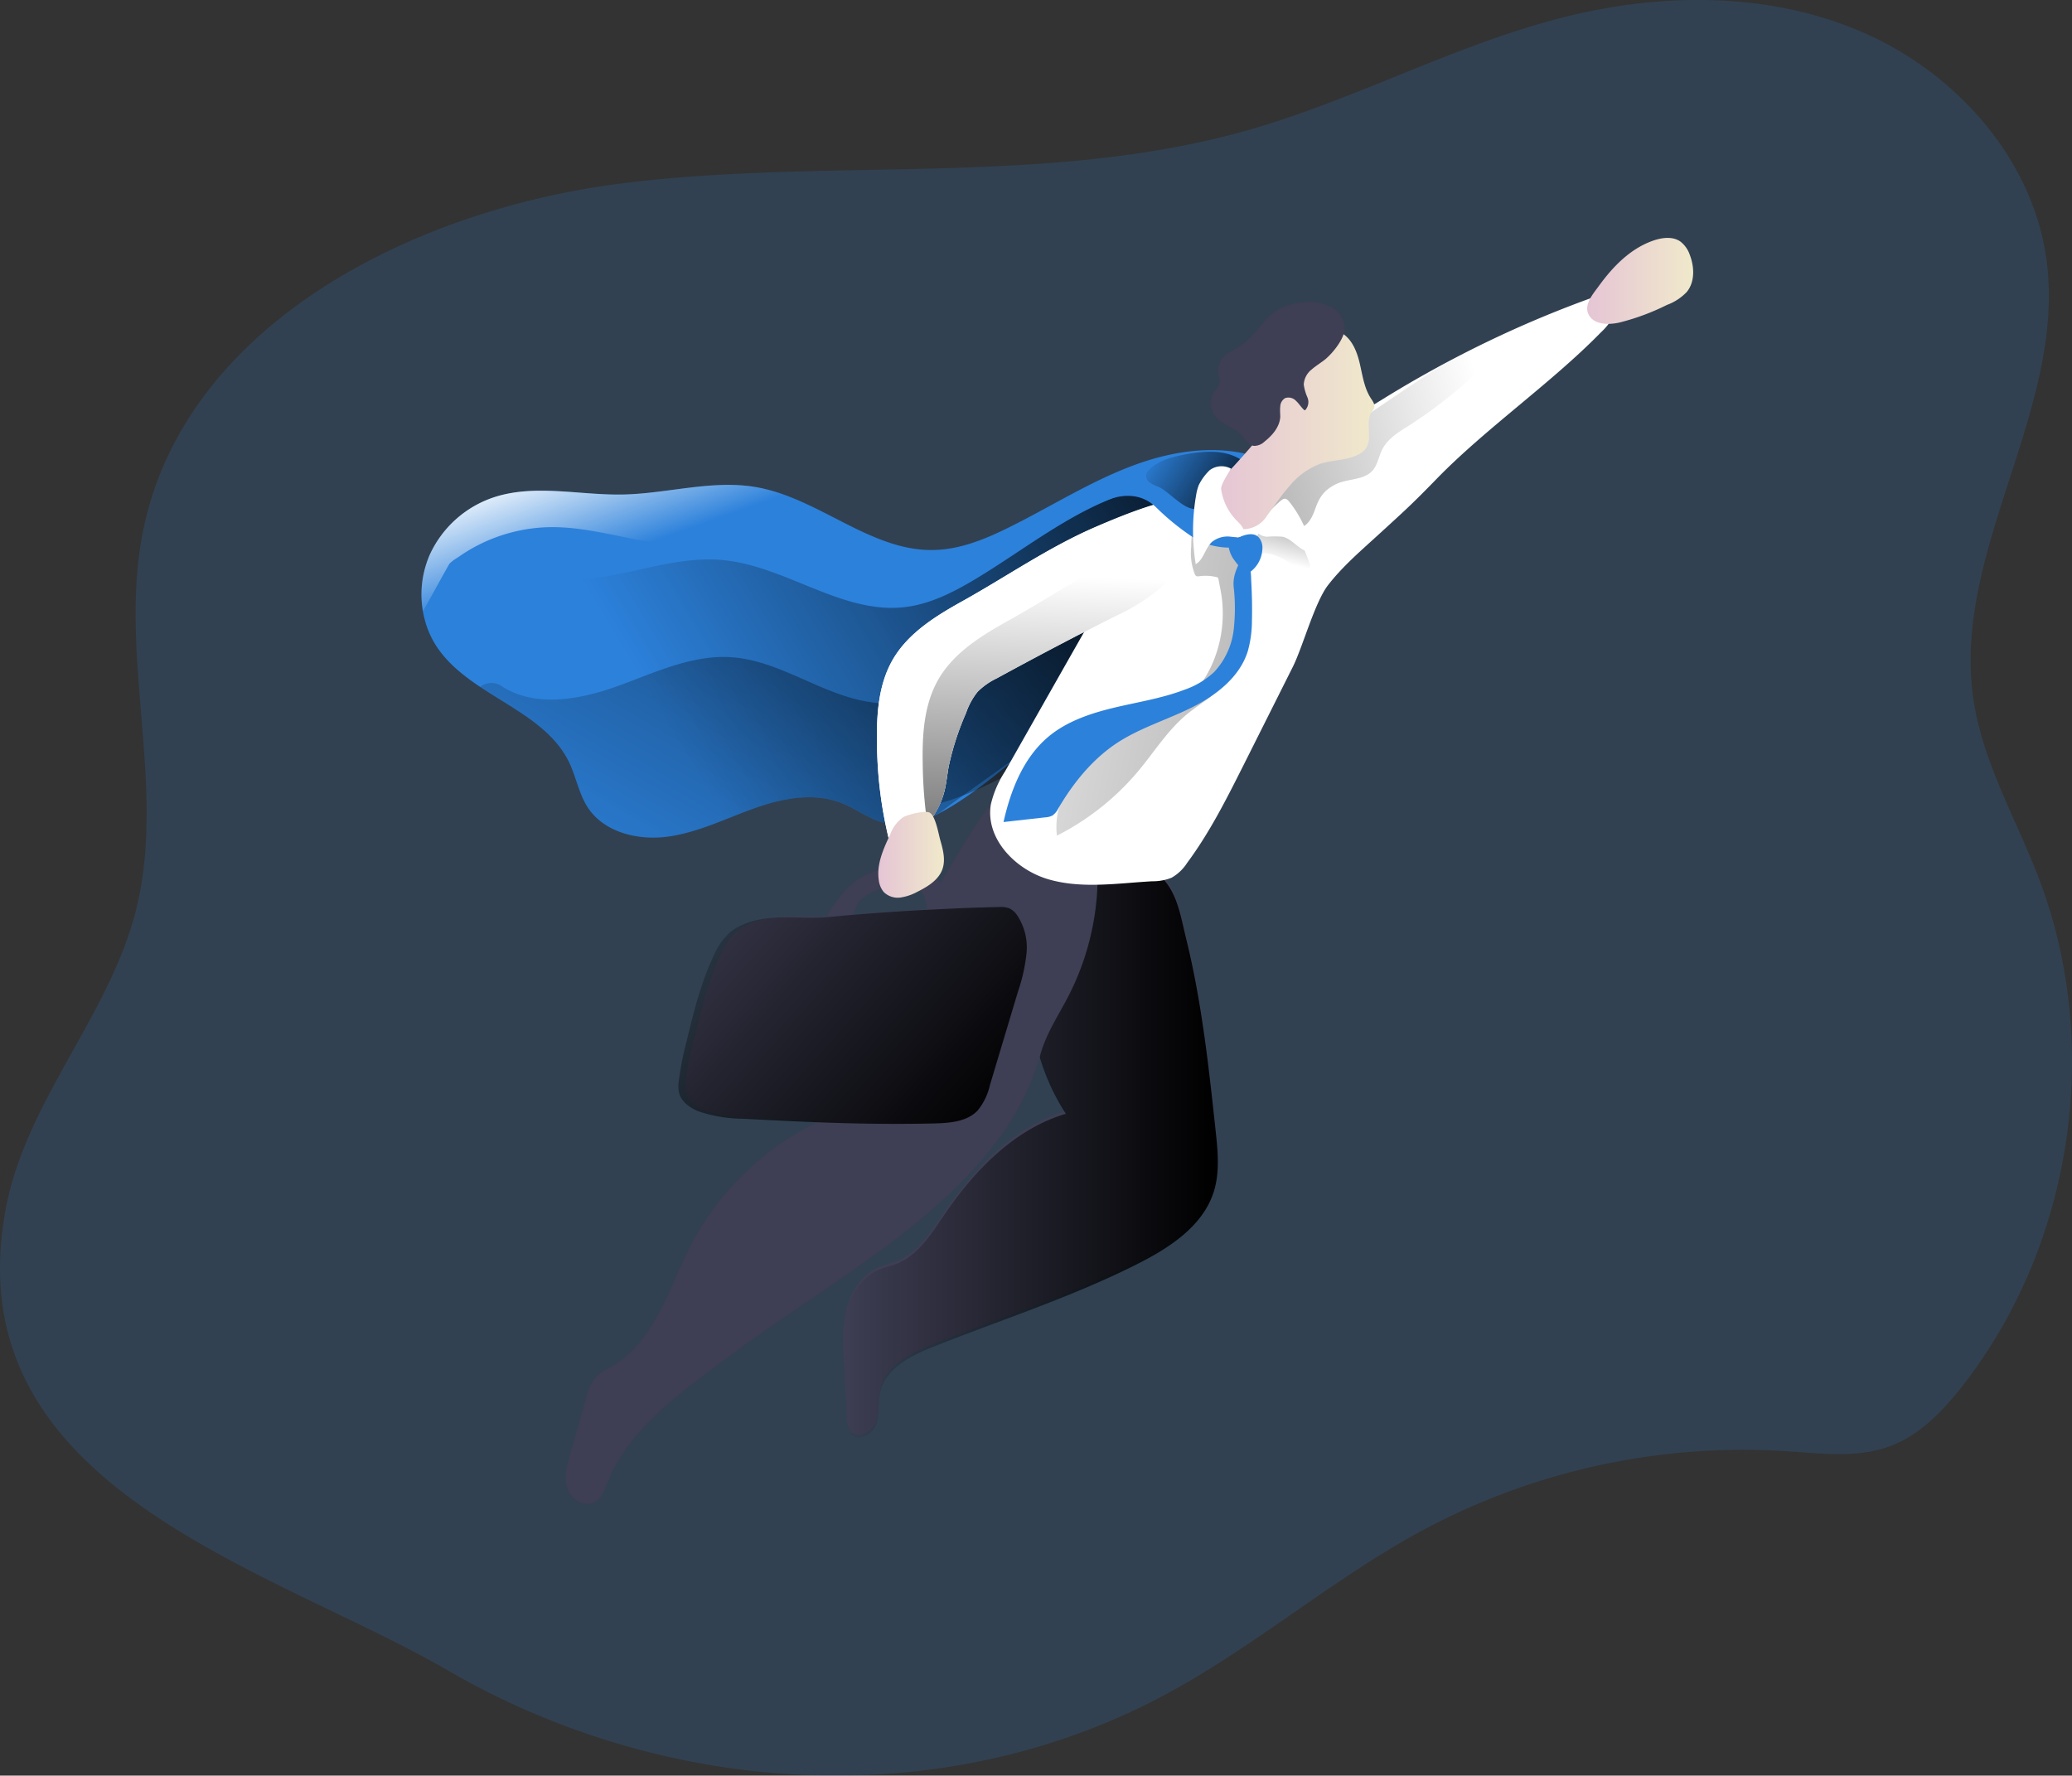 <svg id="Layer_1" data-name="Layer 1" xmlns="http://www.w3.org/2000/svg" xmlns:xlink="http://www.w3.org/1999/xlink" viewBox="0 0 441.75 378.59"><rect x="0" y="0" width="441.75" height="378.59" fill="#333333" stroke="none"/><defs><linearGradient id="linear-gradient" x1="209.16" y1="248.53" x2="289.06" y2="248.53" gradientUnits="userSpaceOnUse"><stop offset="0" stop-opacity="0"/><stop offset="0.99"/></linearGradient><linearGradient id="linear-gradient-2" x1="171.7" y1="157.71" x2="301.38" y2="79.9" xlink:href="#linear-gradient"/><linearGradient id="linear-gradient-3" x1="166.45" y1="202.92" x2="268.04" y2="27.82" xlink:href="#linear-gradient"/><linearGradient id="linear-gradient-4" x1="346.22" y1="90.69" x2="174.75" y2="138.24" xlink:href="#linear-gradient"/><linearGradient id="linear-gradient-5" x1="302.51" y1="123.4" x2="307.15" y2="104.27" gradientUnits="userSpaceOnUse"><stop offset="0" stop-opacity="0"/><stop offset="0.72" stop-opacity="0.51"/><stop offset="0.99"/></linearGradient><linearGradient id="linear-gradient-6" x1="212.37" y1="134.32" x2="525.52" y2="193.35" xlink:href="#linear-gradient"/><linearGradient id="linear-gradient-7" x1="367.81" y1="63.36" x2="390.42" y2="63.36" gradientUnits="userSpaceOnUse"><stop offset="0" stop-color="#e5c5d5"/><stop offset="0.42" stop-color="#ead4d1"/><stop offset="1" stop-color="#f0e9cb"/></linearGradient><linearGradient id="linear-gradient-8" x1="275.17" y1="98.31" x2="298.8" y2="113.2" xlink:href="#linear-gradient"/><linearGradient id="linear-gradient-9" x1="254.58" y1="126.27" x2="250.94" y2="232.66" xlink:href="#linear-gradient"/><linearGradient id="linear-gradient-10" x1="216.67" y1="185.72" x2="230.66" y2="185.72" xlink:href="#linear-gradient-7"/><linearGradient id="linear-gradient-11" x1="174.04" y1="185.63" x2="240.71" y2="245.2" xlink:href="#linear-gradient"/><linearGradient id="linear-gradient-12" x1="288.83" y1="94.84" x2="322.49" y2="94.84" xlink:href="#linear-gradient-7"/><linearGradient id="linear-gradient-13" x1="164.32" y1="121.14" x2="155.99" y2="97.78" gradientUnits="userSpaceOnUse"><stop offset="0.02" stop-color="#fff" stop-opacity="0"/><stop offset="1" stop-color="#fff"/></linearGradient></defs><title>Hero of Employe</title><path d="M279.31,364c18.63-10.28,35-24.37,53.71-34.41a144.66,144.66,0,0,1,77.3-16.7c7.45.49,15.2,1.52,22.19-1.12,6.27-2.38,11.12-7.45,15.25-12.73,23.42-29.89,29.92-72.21,16.55-107.76-4.84-12.88-12.12-25-14.15-38.66-4.67-31.36,19.45-61.47,15.68-92.95C463.24,38,447,19.43,427.08,10.59S384.1,1.8,363,7.1c-23.05,5.77-44.24,17.42-67.08,24-43.21,12.38-89.44,5.85-134,11.48S68.72,72.7,59.9,116.78c-5.33,26.62,5.2,54.8-1.58,81.09-5.71,22.11-23,40.08-27.5,62.48-12,60.18,55.83,77.08,94.08,99.28C171.69,386.78,231.25,390.53,279.31,364Z" transform="translate(-29.42 -3.47)" fill="#2c81db" opacity="0.18" style="isolation:isolate"/><path d="M288.59,244c.47,4.33.92,8.81-.38,13-2.3,7.36-9.45,12-16.33,15.46C258,279.44,243,284.29,228.53,290c-4.86,1.93-10.3,4.65-11.46,9.74-.52,2.28-.07,4.73-.88,6.91s-3.9,3.78-5.42,2a4.64,4.64,0,0,1-.8-2.84l-.63-11.64c-.21-3.89-.42-7.86.56-11.64s3.33-7.4,6.92-8.92c1.21-.5,2.51-.76,3.74-1.24,4.56-1.77,7.35-6.27,10.1-10.33,6.47-9.53,15-18.42,26-21.66a46.13,46.13,0,0,1-6.06-36.35c1.61-6.26,4.87-12.49,10.48-15.7a14,14,0,0,1,14.16.17c5,3.23,5.73,9.07,7.05,14.47C285.62,216.44,287.11,230.24,288.59,244Z" transform="translate(-29.42 -3.47)" fill="#3e3e54"/><path d="M288.59,244.52c.47,4.34.92,8.81-.38,13-2.3,7.36-9.45,12-16.33,15.47C258,280,243,284.83,228.53,290.57c-4.86,1.92-10.3,4.64-11.46,9.74-.52,2.27-.07,4.73-.88,6.91s-3.9,3.77-5.42,2a4.64,4.64,0,0,1-.8-2.84l-.63-11.64c-.21-3.9-.42-7.86.56-11.64s3.33-7.4,6.92-8.92c1.21-.51,2.51-.76,3.74-1.24,4.56-1.78,7.35-6.28,10.1-10.33,6.47-9.53,15-18.42,26-21.66a46.16,46.16,0,0,1-6.06-36.36c1.61-6.26,4.87-12.48,10.48-15.69a14,14,0,0,1,14.16.17c5,3.23,5.73,9.07,7.05,14.47C285.62,217,287.11,230.79,288.59,244.52Z" transform="translate(-29.42 -3.47)" fill="url(#linear-gradient)"/><path d="M263.44,190.1a56.19,56.19,0,0,1-6.22,25.73c-2.13,4.13-4.79,8.07-6,12.53-8.23,29.45-41.62,45.8-66.54,64.43-10.12,7.56-21.23,15.24-25.76,26.84-.61,1.58-1.23,3.36-2.77,4.15-2.21,1.12-5-.71-5.79-3s-.1-4.79.57-7.13l3.56-12.47a9.73,9.73,0,0,1,1.78-3.92,13.93,13.93,0,0,1,3.59-2.43c9.18-5.34,12.07-16.61,16.85-25.89a59.81,59.81,0,0,1,24.41-24.87c2.76-1.51,5.72-2.86,7.84-5.15s3.3-5.6,4.35-8.67a319.08,319.08,0,0,1,12.09-30.12c1.81-3.93,12.27-22,15.33-25.15C248.58,166.93,255.84,181.81,263.44,190.1Z" transform="translate(-29.42 -3.47)" fill="#3e3e54"/><path d="M301.45,113.7c0,1.27-.09,2.58-.09,3.9,0,4.23-.4,8.89-3.4,11.87-2.29,2.27-5.61,3.06-8.67,4.06-22.16,7.24-36.32,28.63-55.94,41.21-4.16,2.66-9,5-13.81,4.45a11.22,11.22,0,0,1-1.73-.32c-3.16-.82-5.81-2.93-8.83-4.14-6-2.39-12.75-1.06-18.79,1.1s-11.89,5.1-18.25,6-13.62-.8-17.17-6.15c-1.92-2.92-2.5-6.51-4-9.66-5.48-11.37-21.24-14.16-28.2-24.62-.12-.18-.25-.37-.36-.56a19,19,0,0,1-2.28-5.44,14.17,14.17,0,0,1-.34-1.57,21.11,21.11,0,0,1,1.15-11.31l.18-.47A23,23,0,0,1,135,109.41c8.69-2.73,18.07-.33,27.18-.5,9.54-.18,19.09-3.21,28.48-1.57,7.32,1.27,14,5.29,20.7,8.59,5.57,2.73,11.2,5,17.34,4.8,5.46-.15,10.67-2.27,15.58-4.69,9-4.42,17.55-9.94,27-13.42,7.07-2.61,14.92-4,22.41-2.67C301.63,101.41,301.64,107,301.45,113.7Z" transform="translate(-29.42 -3.47)" fill="#2c81db"/><path d="M287.76,123.91c-2.09,2.46-5.32,3.55-8.29,4.81-13.27,5.65-16.25,22.61-26.13,33.38-6.09,6.63-25.73,14.64-26,12.5-.41-2.95-5,3.54-7.77,4.59a11.22,11.22,0,0,1-1.73-.32c-3.16-.82-5.81-2.93-8.83-4.14-6-2.39-12.75-1.06-18.79,1.1s-11.89,5.1-18.25,6-13.62-.8-17.17-6.15c-1.92-2.92-2.5-6.51-4-9.66-3.64-7.57-11.84-11.33-19-16.09a31.56,31.56,0,0,1-9.23-8.53c-.12-.18-.25-.37-.36-.56a19,19,0,0,1-2.28-5.44,23,23,0,0,1,8.12-5.65c8.42-3.49,18-1.91,27-2.88,9.49-1,18.74-4.84,28.24-4,13.52,1.16,25.58,11.6,39,10.05,5.44-.63,10.44-3.2,15.12-6,8.61-5.18,16.62-11.42,25.71-15.71,6.81-3.2,14.51-5.3,22.1-4.59a11,11,0,0,1,4.59,1.34c.08,1.26.13,2.57.25,3.88C290.49,116,290.49,120.68,287.76,123.91Z" transform="translate(-29.42 -3.47)" fill="url(#linear-gradient-2)"/><path d="M261,152.72c-6.09,6.63-23.84,18.35-30.88,23.77-2.36,1.83-7.79,1.65-10.57,2.7a11.22,11.22,0,0,1-1.73-.32c-3.16-.82-5.81-2.93-8.83-4.14-6-2.39-12.75-1.06-18.79,1.1s-11.89,5.1-18.25,6-13.62-.8-17.17-6.15c-1.92-2.92-2.5-6.51-4-9.66-3.64-7.57-11.84-11.33-19-16.09a3.92,3.92,0,0,1,4.25-.38c7.06,4.82,16.61,3.22,24.66.35s16.09-6.86,24.61-6.3c9.6.62,17.9,6.94,27.29,9.12a32.6,32.6,0,0,0,20.5-2c3.51-1.56,19.06-16.39,22.16-14.13,1.14.83,13-6.28,13.39-4.92C268.94,132.72,261,151.66,261,152.72Z" transform="translate(-29.42 -3.47)" fill="url(#linear-gradient-3)"/><path d="M372.94,65.51a4.35,4.35,0,0,1,.8,4.74,12.93,12.93,0,0,1-3,4.08C360.33,85,346.2,94.81,335.81,105.47c-5.44,5.59-6.68,6.67-12.44,11.94-3.77,3.45-7.69,6.79-10.82,10.83-2.85,3.7-5.41,13.26-7.51,17.43l-10.53,21c-3.6,7.16-7.22,14.36-12,20.79a9.5,9.5,0,0,1-3.31,3.15,10.78,10.78,0,0,1-4.16.76c-7.36.42-14.9,1.64-22-.39s-13.59-8.69-12.37-16a22,22,0,0,1,3-7l12.73-22.45c3.84-6.76,7.67-13.52,11.64-20.21,3.11-5.23,6.39-10.52,11.08-14.4,4.14-3.43,9.15-5.58,14.09-7.69,10.47-4.48,21-8.45,30.68-14.45A240.85,240.85,0,0,1,354.6,72.62Q363.62,68.69,372.94,65.51Z" transform="translate(-29.42 -3.47)" fill="#fff"/><path d="M321.81,104.05c1.3-1.23,1.51-3.19,2.32-4.78,1.15-2.26,3.44-3.65,5.58-5A101.25,101.25,0,0,0,352,74.85c-9.23,2.35-17.32,7.78-25.2,13.12l-13.15,8.9c-5.22,3.54-10.52,7.14-14.54,12a2.72,2.72,0,0,0-.69,1.28c-.17,1.21,1.14,2,2.11,2.76,4.12,3.21,7.17,5.12,9.26-.84.87-2.49,1.81-4,4.28-5.28S319.84,105.91,321.81,104.05Z" transform="translate(-29.42 -3.47)" fill="url(#linear-gradient-4)"/><path d="M301,121.8a14.85,14.85,0,0,1,3.71,1.92,8.58,8.58,0,0,0,1.74,1,2.49,2.49,0,0,0,1.95,0,.72.72,0,0,0,.31-.29.81.81,0,0,0,0-.55,40.47,40.47,0,0,0-3-6.84,2.48,2.48,0,0,0-.54-.73,2.41,2.41,0,0,0-1.26-.4A15.14,15.14,0,0,0,300,116a3.6,3.6,0,0,0-2,.89,3.41,3.41,0,0,0-.77,1.64,7.57,7.57,0,0,0-.21,3.17c.62,0,1.29-.27,1.95-.27A7.36,7.36,0,0,1,301,121.8Z" transform="translate(-29.42 -3.47)" fill="url(#linear-gradient-5)"/><path d="M284.94,112a20.81,20.81,0,0,0-1.55,8,12.39,12.39,0,0,0,.77,5.9.83.83,0,0,0,.27.37,1,1,0,0,0,.67.06,10.07,10.07,0,0,1,3.75.2.42.42,0,0,1,.22.11.44.44,0,0,1,.11.25l.46,2.38c1.76,9-1.39,19.18-8.72,24.71a42.15,42.15,0,0,1-7.89,4.17c-4.82,2.23-9.54,5-13.09,8.91s-5.85,9.3-5.18,14.58a55.25,55.25,0,0,0,17.39-13.83c3.41-4.09,6.27-8.72,10.38-12.1,2.43-2,5.27-3.53,7.36-5.89,4-4.5,4.49-11,4.79-17,.41-8.4.23-18.17-6.36-23.38C287.65,109.85,285.3,111.23,284.94,112Z" transform="translate(-29.42 -3.47)" fill="url(#linear-gradient-6)"/><path d="M382.1,54.7c1.84-.6,4-.84,5.58.27a6.05,6.05,0,0,1,2,2.83c1,2.58,1.12,5.77-.64,7.92a11.1,11.1,0,0,1-4.22,2.76,49.65,49.65,0,0,1-10.22,3.78c-2.14.46-5.4.57-6.53-1.82-1-2.12,1.12-4.46,2.28-6.07C373.36,60.23,377.13,56.35,382.1,54.7Z" transform="translate(-29.42 -3.47)" fill="url(#linear-gradient-7)"/><path d="M234.72,131.59c-5.75,3.2-11.64,6.81-14.94,12.49-3.08,5.3-3.49,11.72-3.38,17.85A88.86,88.86,0,0,0,218.83,182c.18.73.48,1.56,1.19,1.79a2.18,2.18,0,0,0,1.54-.29,17.48,17.48,0,0,0,9.21-11.34c.43-1.75.59-3.55.91-5.31a58.65,58.65,0,0,1,3.69-11.36,15.13,15.13,0,0,1,2.48-4.55,14.65,14.65,0,0,1,4.07-2.86q12.45-6.81,25.14-13.2a44.8,44.8,0,0,0,8.87-5.35,14.5,14.5,0,0,0,5.32-8.66c.51-3.39,3.07-11-1.31-10.72s-13.36,4.1-17.31,5.82C252.85,120.27,244,126.4,234.72,131.59Z" transform="translate(-29.42 -3.47)" fill="#fff"/><path d="M282.15,116.26c-.29,1.71-.73,3.45-.9,4.66a14.54,14.54,0,0,1-5.32,8.65,44.8,44.8,0,0,1-8.87,5.35q-12.67,6.39-25.14,13.2a14.8,14.8,0,0,0-4.07,2.86,14.59,14.59,0,0,0-2.48,4.55,58.88,58.88,0,0,0-3.69,11.36c-.32,1.76-.48,3.56-.92,5.31a17.61,17.61,0,0,1-9.2,11.34,2.11,2.11,0,0,1-1.54.28c-.71-.22-1-1.06-1.18-1.78a88.94,88.94,0,0,1-2.44-20.11c-.12-6.14.3-12.54,3.38-17.85,3.31-5.69,9.2-9.3,14.93-12.49,9.32-5.19,18.14-11.32,27.92-15.58,4-1.71,13-5.51,17.31-5.83C282.77,110,282.71,113.1,282.15,116.26Z" transform="translate(-29.42 -3.47)" fill="#fff"/><path d="M275.77,111.51a52.4,52.4,0,0,0,7.48,6.17,14.52,14.52,0,0,0,9.19,2.51c.57-.07,1.25-.27,1.39-.83s-.4-1.09-.86-1.46c-2.5-2-4.53-4.93-4.55-8.14,0-1.54.41-3.19-.35-4.53-1-1.67-3.24-1.93-5.17-1.84a37,37,0,0,0-5.75.72c-1.6.33-14.5,6.06-12.88,6.46C264.54,110.64,270.76,106.88,275.77,111.51Z" transform="translate(-29.42 -3.47)" fill="#2c81db"/><path d="M276.25,107.19a6.54,6.54,0,0,1-1.75-.88,1.73,1.73,0,0,1-.7-1.71,2.07,2.07,0,0,1,.57-.91c1.92-2,4.8-2.77,7.54-3.29,3.95-.75,8.3-1.15,11.76.89.44.26.91.67.83,1.18a1.3,1.3,0,0,1-.47.71c-1.45,1.36-3.18,2.34-4.7,3.61s-2.21,3.33-3.66,4.6C282.94,113.78,278.94,108.28,276.25,107.19Z" transform="translate(-29.42 -3.47)" fill="url(#linear-gradient-8)"/><path d="M282.15,116.26c-.29,1.71-.73,3.45-.9,4.66a14.54,14.54,0,0,1-5.32,8.65,44.8,44.8,0,0,1-8.87,5.35q-12.67,6.39-25.14,13.2a14.8,14.8,0,0,0-4.07,2.86,14.59,14.59,0,0,0-2.48,4.55,58.88,58.88,0,0,0-3.69,11.36c-.32,1.76-.48,3.56-.92,5.31a17.13,17.13,0,0,1-3.62,7,98.7,98.7,0,0,1-1-13.09c-.11-6.13.3-12.55,3.38-17.85,3.3-5.68,9.19-9.29,14.94-12.5,9.32-5.18,18.13-11.31,27.91-15.56C274.58,119.19,278.44,117.55,282.15,116.26Z" transform="translate(-29.42 -3.47)" fill="url(#linear-gradient-9)"/><path d="M208.9,194.22a14.88,14.88,0,0,1,11.47-5.74,13.18,13.18,0,0,1,6.09.57,8.14,8.14,0,0,1,5,7.49,4.88,4.88,0,0,1-1,3.06,2.79,2.79,0,0,1-2.92,1,1,1,0,0,1-.69-.62,1.11,1.11,0,0,1,0-.54,8.23,8.23,0,0,0-.31-4.59,4.84,4.84,0,0,0-3.35-3,12.69,12.69,0,0,0-4.11.35c-2,.61-5.43,2-6.6,3.69s-1.26,4.57-3.05,5.84c-1.21.85-3.15,1.43-4-.42S207.74,195.53,208.9,194.22Z" transform="translate(-29.42 -3.47)" fill="#3e3e54"/><path d="M308.82,119.57c.1.44.14,1-.22,1.25a1.07,1.07,0,0,1-1.08,0c-1.68-.77-2.86-2.52-4.67-2.91a20.6,20.6,0,0,0-3.33,0c-1.11-.06-2.38-.74-2.41-1.85,0-.87.7-1.55,1.36-2.12,1.18-1,2.26-2.13,3.4-3.18,1.42-1.3,1.69-1.34,2.87.26A24.25,24.25,0,0,1,308.82,119.57Z" transform="translate(-29.42 -3.47)" fill="#fff"/><path d="M291.8,118.87a.9.9,0,0,0-.4.29.79.79,0,0,0-.08.46,6.4,6.4,0,0,0,1.36,3.42c.73,1,1.59,1.92,2.26,3a6.45,6.45,0,0,0,3.62-5.53,3.35,3.35,0,0,0-.78-2.47C296.26,116.44,293.33,118.13,291.8,118.87Z" transform="translate(-29.42 -3.47)" fill="#2c81db"/><path d="M292.48,137.38a15.88,15.88,0,0,1-4.2,9.37,17.72,17.72,0,0,1-6.33,3.78c-4.83,1.85-10,2.63-15,3.83s-10.1,2.89-14.06,6.23c-5.31,4.49-8,11.38-9.52,18.15l8.91-1a3.8,3.8,0,0,0,1.52-.39,3.87,3.87,0,0,0,1.23-1.48c3.19-5.45,7.27-10.51,12.55-14,4.89-3.2,10.59-4.91,15.82-7.5s10.31-6.48,12.05-12.06a24.06,24.06,0,0,0,.88-6.55c.08-2.93,0-5.87-.17-8.8a13.05,13.05,0,0,0-1.36-5.8c-1.18,2.52-2.63,4.64-2.36,7.44A40.35,40.35,0,0,1,292.48,137.38Z" transform="translate(-29.42 -3.47)" fill="#2c81db"/><path d="M222,177.7a7.57,7.57,0,0,0-2.77,3.64c-1.47,3.11-3,6.48-2.44,9.88a4.8,4.8,0,0,0,1.07,2.47,4.27,4.27,0,0,0,3.58,1.14,11,11,0,0,0,3.66-1.27c2.18-1.09,4.46-2.51,5.26-4.81.68-2,.1-4.14-.47-6.15-.38-1.31-1-5.16-2.27-5.86C226.58,176.2,223,177.15,222,177.7Z" transform="translate(-29.42 -3.47)" fill="url(#linear-gradient-10)"/><path d="M243.82,196.69a5.4,5.4,0,0,1,2.26.28,4.19,4.19,0,0,1,1.65,1.48,12.33,12.33,0,0,1,2,8,36.89,36.89,0,0,1-1.8,8.2l-6,20a13,13,0,0,1-2.64,5.44c-2.27,2.36-5.89,2.64-9.16,2.72-13.62.35-27.25-.25-40.85-1a30.14,30.14,0,0,1-9.5-1.58c-1.8-.72-3.58-2-4.1-3.82a7.2,7.2,0,0,1-.09-2.7,65.82,65.82,0,0,1,1.62-8.21c1.52-6.27,3.06-12.6,5.82-18.44a14.07,14.07,0,0,1,3.57-5.08,11.88,11.88,0,0,1,3.29-1.82c5.7-2.19,11.78-.79,17.71-1.36q11.66-1.12,23.34-1.65Q237.35,196.8,243.82,196.69Z" transform="translate(-29.42 -3.47)" fill="#3e3e54"/><path d="M242.36,196.87a5.52,5.52,0,0,1,2.26.28,4.22,4.22,0,0,1,1.66,1.48,12.4,12.4,0,0,1,2,8,36.91,36.91,0,0,1-1.81,8.2l-6,20a13,13,0,0,1-2.64,5.44c-2.27,2.36-5.89,2.64-9.16,2.73-13.62.34-27.24-.26-40.85-1a30.14,30.14,0,0,1-9.5-1.58c-1.79-.72-3.58-2-4.1-3.82a7.2,7.2,0,0,1-.08-2.7,66.15,66.15,0,0,1,1.61-8.21c1.52-6.27,3.06-12.6,5.82-18.44a14.15,14.15,0,0,1,3.57-5.08,11.6,11.6,0,0,1,3.29-1.81c5.7-2.2,11.78-.8,17.72-1.37q11.64-1.12,23.33-1.65Q235.89,197,242.36,196.87Z" transform="translate(-29.42 -3.47)" fill="url(#linear-gradient-11)"/><path d="M298.87,95.44a3.32,3.32,0,0,0,.71-1.2,3.25,3.25,0,0,0,0-1.28c-.44-2.71-1.33-5.39-1.15-8.14a11.66,11.66,0,0,1,3.76-7.67A14.21,14.21,0,0,1,310,73.61a8.5,8.5,0,0,1,5.51.88c2.22,1.37,3.24,4,3.83,6.56s.95,5.22,2.38,7.39c.39.59.89,1.27.68,2a3.3,3.3,0,0,1-.52.83c-1.52,2.22.29,5.62-1.26,7.82a4.38,4.38,0,0,1-1.47,1.23c-2.46,1.34-5.45,1.15-8.12,2a15.25,15.25,0,0,0-6.54,4.61c-1.8,2-3.28,4.29-4.91,6.44a6,6,0,0,1-6.22,2.84,3,3,0,0,1-3.51-2.43,15,15,0,0,1-1.06-4.64c-.08-3.15,1.78-4.23,3.68-6.3Q295.81,99.22,298.87,95.44Z" transform="translate(-29.42 -3.47)" fill="url(#linear-gradient-12)"/><path d="M313.27,68.94a10.69,10.69,0,0,0-6.8-.91,12,12,0,0,0-4,1.14c-3.54,1.82-5.33,5.93-8.67,8.09-1.21.79-2.63,1.32-3.58,2.4a4.36,4.36,0,0,0-1,3.84,3.92,3.92,0,0,1,.26,1.64,3.92,3.92,0,0,1-1,1.55,4.51,4.51,0,0,0-.16,5.25c1.38,2,4.11,2.51,5.73,4.27.83.9,1.5,2.18,2.72,2.33a3.24,3.24,0,0,0,2.26-.93c1.67-1.32,3.21-3.11,3.34-5.24,0-.73-.09-1.47,0-2.2a2.15,2.15,0,0,1,1.05-1.82,2.2,2.2,0,0,1,2.31.59c.62.57,1.06,1.31,1.67,1.89a.27.27,0,0,0,.18.1.26.26,0,0,0,.18-.09,2.56,2.56,0,0,0,.4-2.65,10.28,10.28,0,0,1-.78-2.72,4.36,4.36,0,0,1,1.66-3.2c.93-.82,2-1.44,3-2.25,1.56-1.34,3.54-3.81,4-5.87S315,69.94,313.27,68.94Z" transform="translate(-29.42 -3.47)" fill="#3e3e54"/><path d="M293.26,114.64c.76.74,1.71,1.77,1.17,2.69s-1.65.67-2.58.58a5.29,5.29,0,0,0-4.08,1.14c-1.43,1.34-1.72,3.72-3.42,4.71a44.23,44.23,0,0,1,.08-14.7,10.63,10.63,0,0,1,.56-2.15,11.4,11.4,0,0,1,2.32-3.18,4.22,4.22,0,0,1,4.57-.33s-2.24,3.32-2.11,4.36A11.87,11.87,0,0,0,293.26,114.64Z" transform="translate(-29.42 -3.47)" fill="#fff"/><path d="M213,120.13c0,2.5-3.14,3.93-5.6,3.44s-4.5-2.12-6.75-3.2c-7.4-3.54-16.08-.69-24.27-.61-10,.11-19.78-4.07-29.82-3.89A34.92,34.92,0,0,0,127,122.35a9.08,9.08,0,0,0-1.68,1.23c-.27.3-3,5.4-5.74,10.24a21.11,21.11,0,0,1,1.15-11.31l.18-.47A23,23,0,0,1,135,109.41c8.69-2.73,18.07-.33,27.18-.5,9.54-.18,19.09-3.21,28.48-1.57,7.32,1.27,14,5.29,20.7,8.59.36.63.68,1.27,1,1.92A5.44,5.44,0,0,1,213,120.13Z" transform="translate(-29.42 -3.47)" fill="url(#linear-gradient-13)"/></svg>